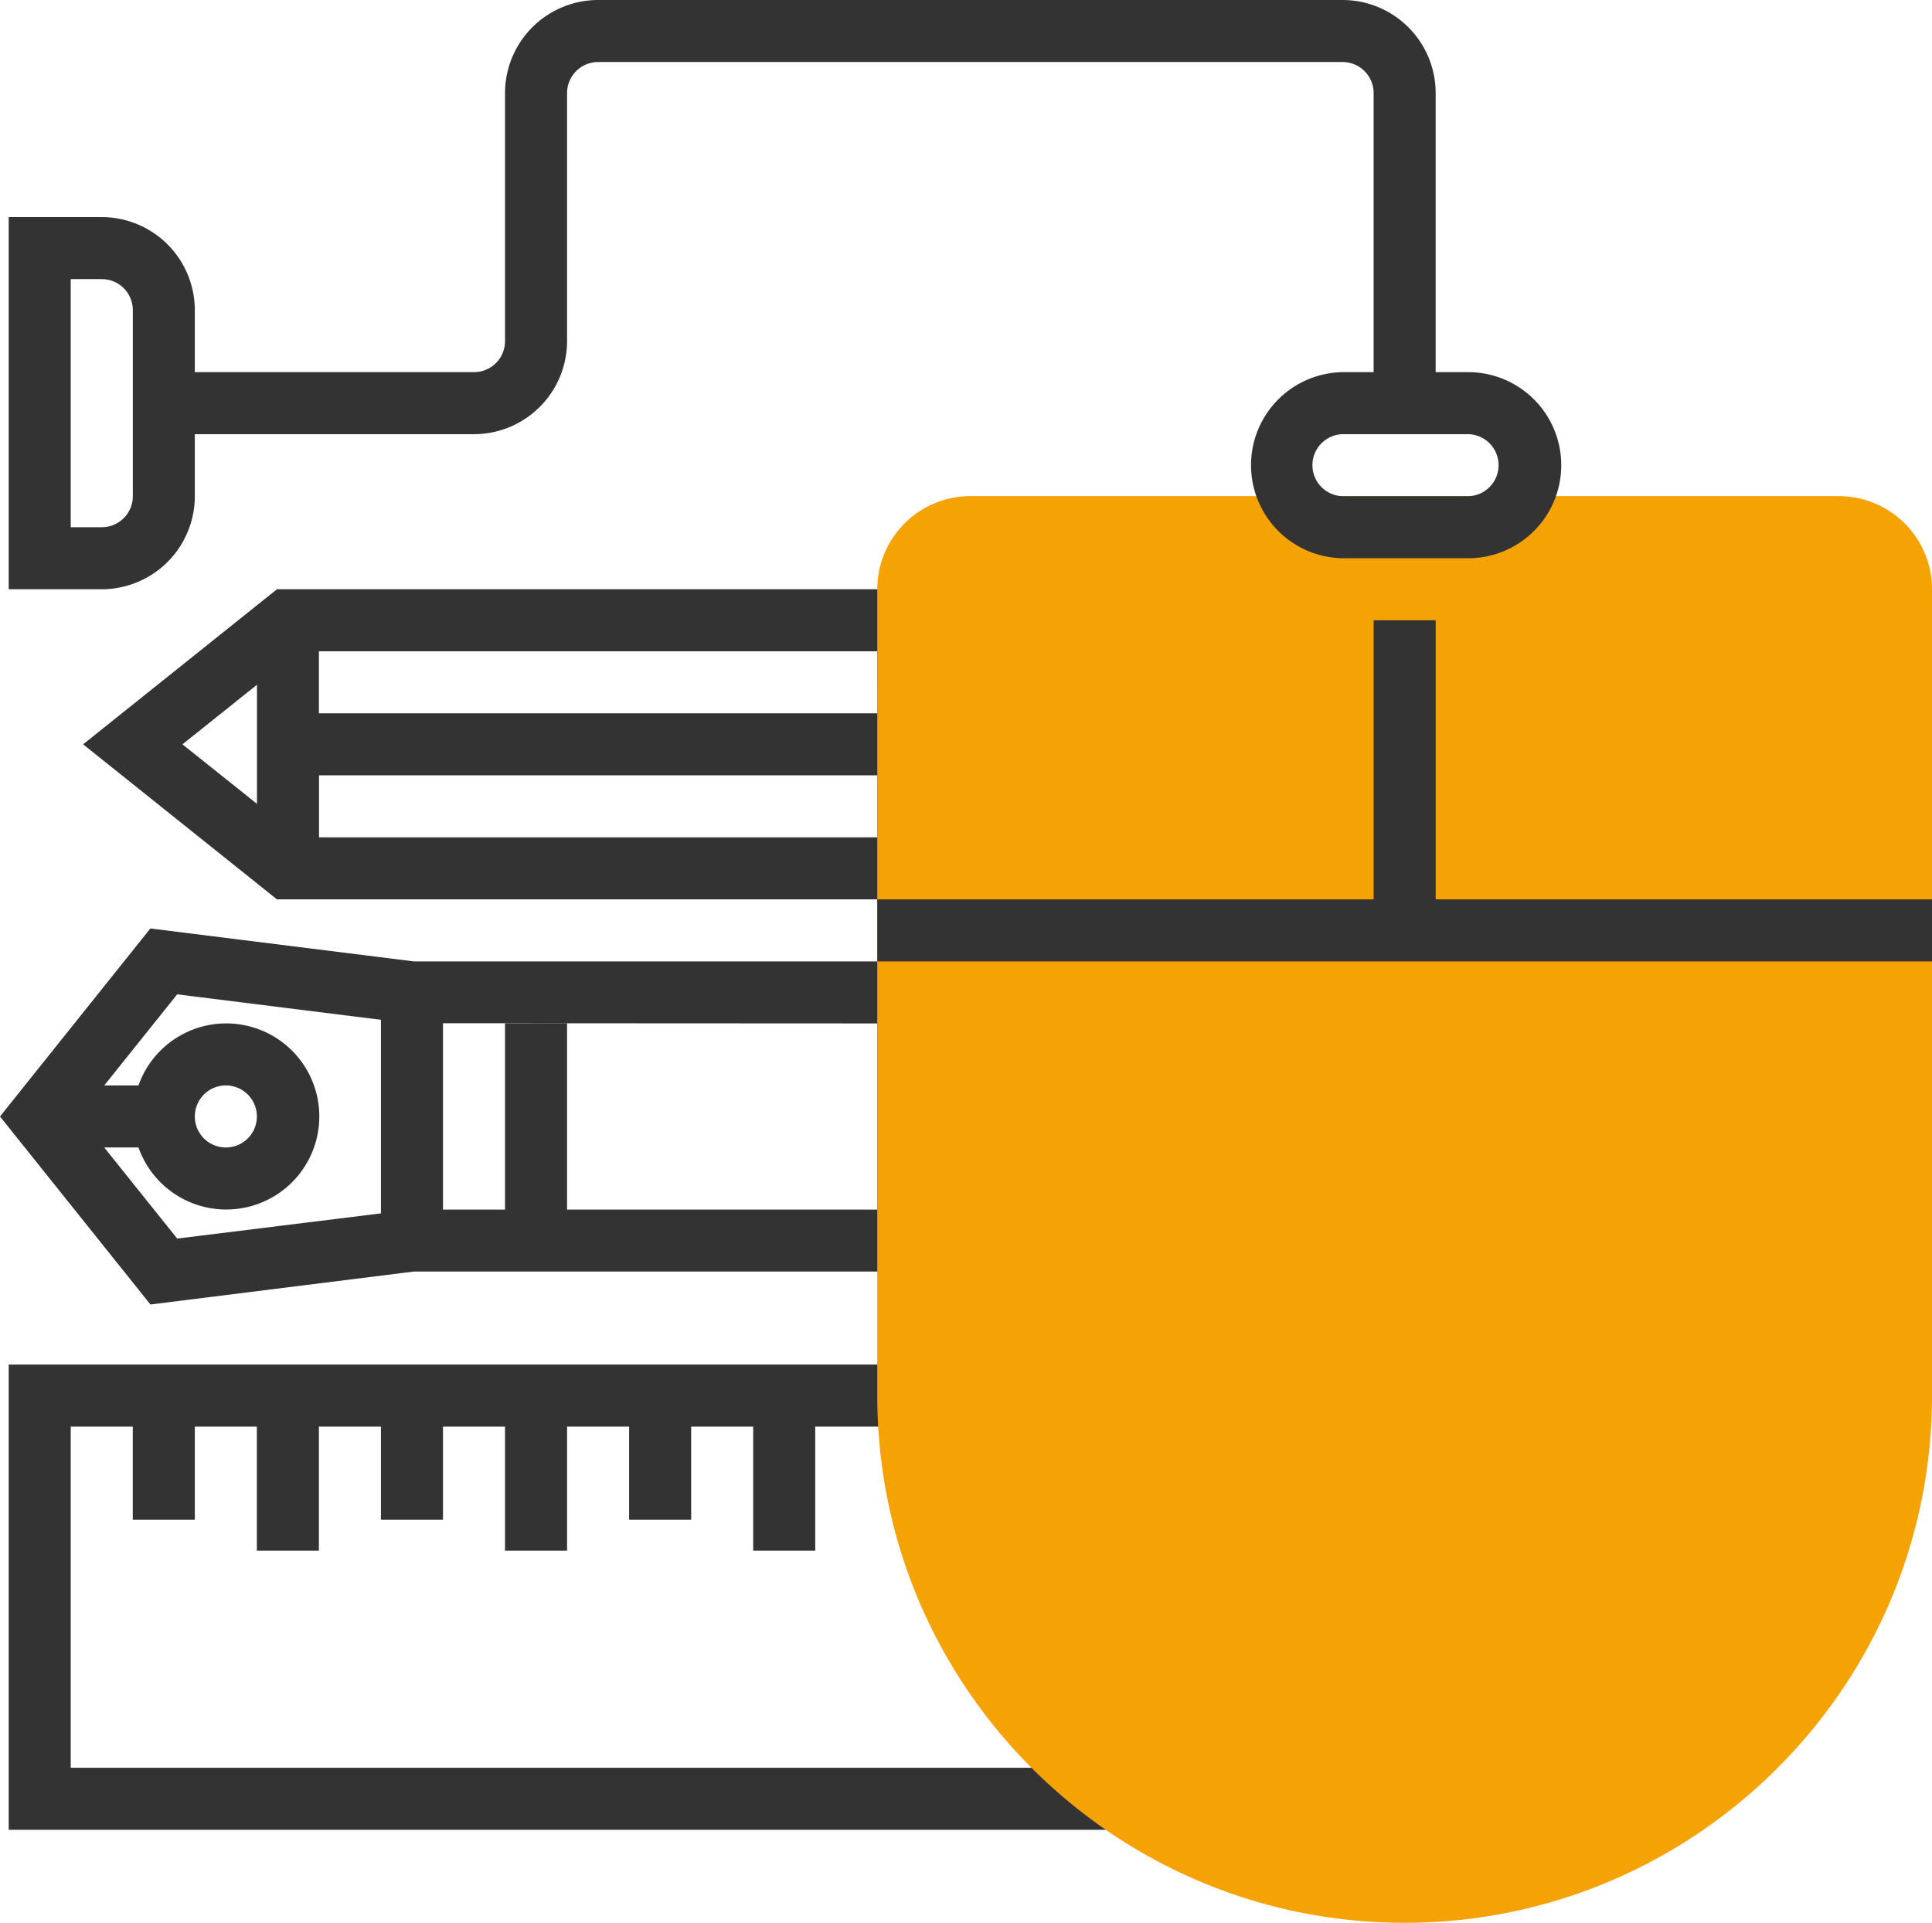<svg xmlns="http://www.w3.org/2000/svg" viewBox="0 0 800 796.4"><defs><style>.a{fill:#333;}.b{fill:#f5a205;}</style></defs><title>lab</title><path class="a" d="M389,372.51V244.06H114.69L34.41,308.29l80.28,64.22Zm-256.9-25.69V321.13H363.26v25.69Zm231.21-51.38H132.05V269.75H363.26Zm-256.9-11.82v49.32L75.54,308.29Z"/><path class="a" d="M171.38,526.65H389V398.2H171.38L62.27,384.56,0,462.43,62.29,540.3ZM363.26,501H234.81V423.89H209.12V501H183.43V423.8l179.83.09ZM73.37,411.84l84.37,10.55v80.17L73.37,513,43.16,475.27H57.34a38.54,38.54,0,1,0,0-25.69H43.16Zm7.3,50.59a12.85,12.85,0,1,1,12.84,12.84A12.85,12.85,0,0,1,80.67,462.43Z"/><polygon class="a" points="29.29 732.18 29.29 590.88 54.98 590.88 54.98 629.42 80.67 629.42 80.67 590.88 106.36 590.88 106.36 642.26 132.05 642.26 132.05 590.88 157.74 590.88 157.74 629.42 183.43 629.42 183.43 590.88 209.12 590.88 209.12 642.26 234.81 642.26 234.81 590.88 260.5 590.88 260.5 629.42 286.19 629.42 286.19 590.88 311.88 590.88 311.88 642.26 337.57 642.26 337.57 590.88 376.11 590.88 376.11 565.19 3.6 565.19 3.6 757.87 466.02 757.87 466.02 732.18 29.29 732.18"/><path class="b" d="M581.63,796.4c-120.41,0-218.37-97.95-218.37-218.37v-334a38.58,38.58,0,0,1,38.54-38.54H761.46A38.58,38.58,0,0,1,800,244.06V578C800,698.45,702,796.4,581.63,796.4Z"/><polygon class="a" points="594.48 372.51 594.48 256.9 568.79 256.9 568.79 372.51 363.26 372.51 363.26 398.2 800 398.2 800 372.51 594.48 372.51"/><path class="a" d="M607.32,154.14H594.48V38.54A38.58,38.58,0,0,0,555.94,0H247.66a38.58,38.58,0,0,0-38.54,38.54V141.3a12.84,12.84,0,0,1-12.85,12.84H80.67V128.45A38.58,38.58,0,0,0,42.13,89.92H3.6V244.06H42.13a38.58,38.58,0,0,0,38.54-38.54V179.83h115.6a38.58,38.58,0,0,0,38.54-38.53V38.54a12.86,12.86,0,0,1,12.85-12.85H555.94a12.86,12.86,0,0,1,12.85,12.85v115.6H555.94a38.54,38.54,0,0,0,0,77.07h51.38a38.54,38.54,0,1,0,0-77.07ZM55,205.52a12.86,12.86,0,0,1-12.85,12.85H29.29V115.61H42.13A12.85,12.85,0,0,1,55,128.45Zm552.34,0H555.94a12.85,12.85,0,0,1,0-25.69h51.38a12.85,12.85,0,1,1,0,25.69Z"/></svg>
